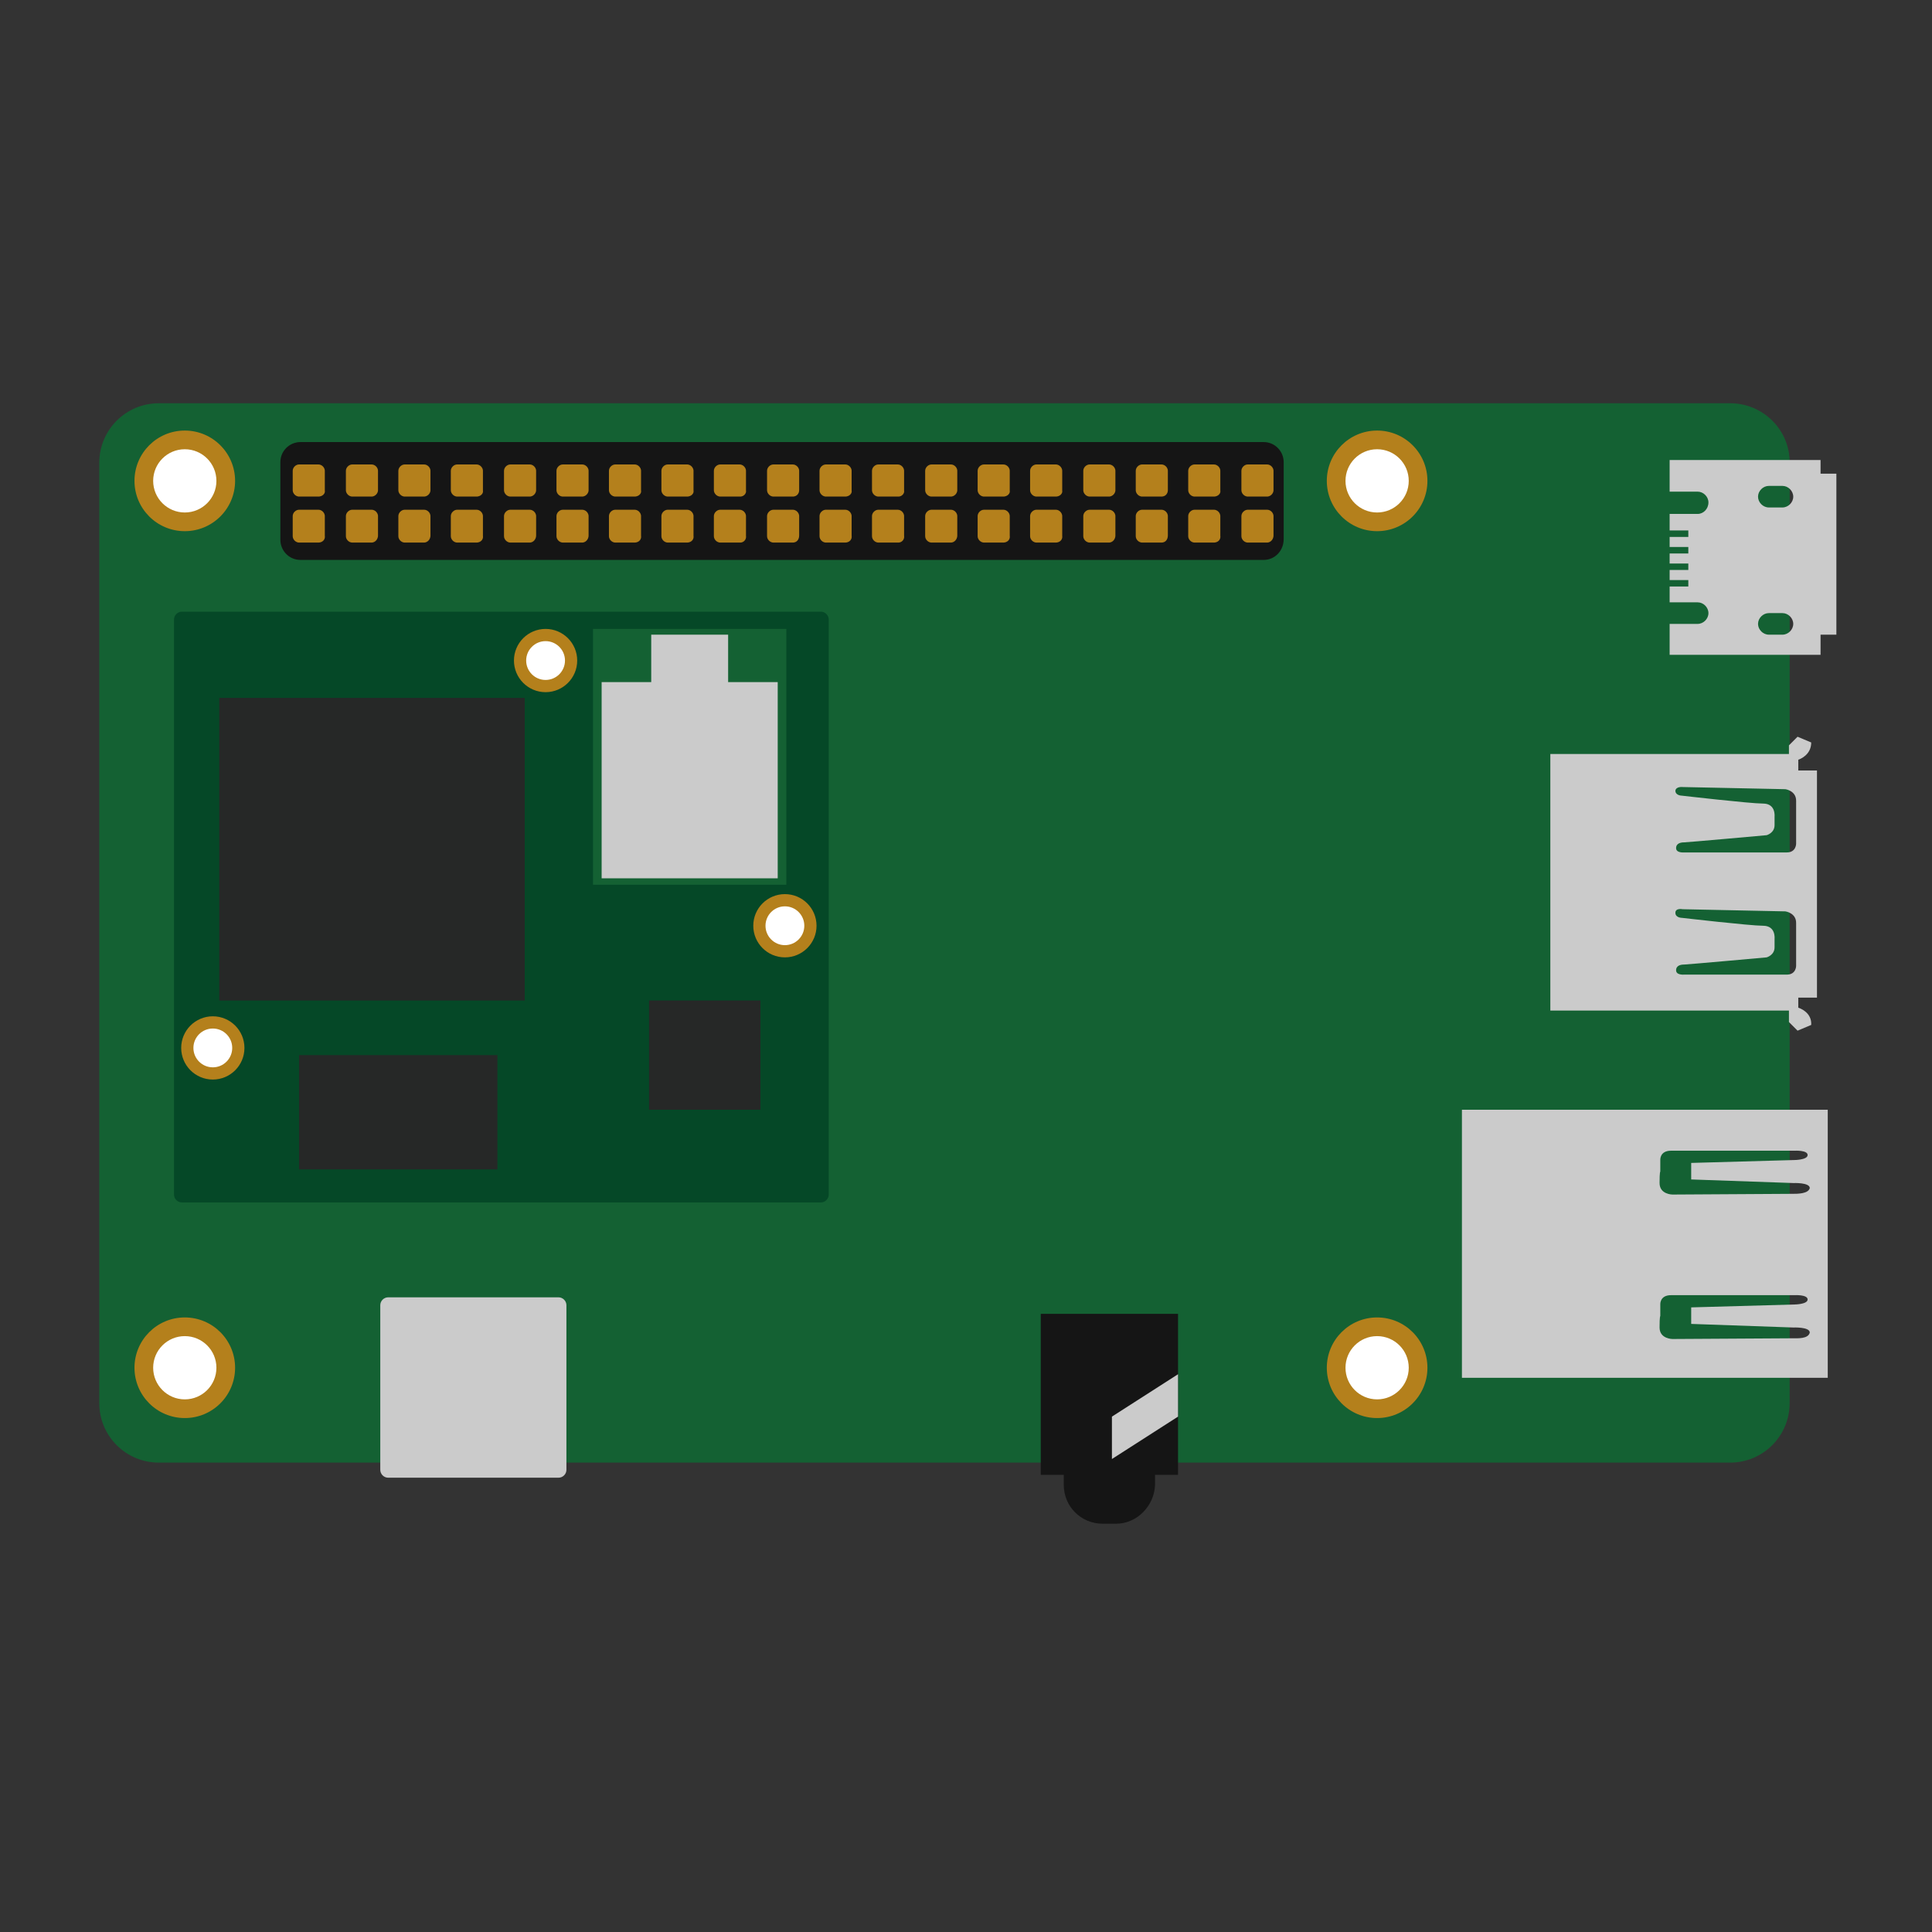<?xml version="1.0" encoding="UTF-8" standalone="no"?>
<!-- Created with Inkscape (http://www.inkscape.org/) -->

<svg
   xmlns:dc="http://purl.org/dc/elements/1.1/"
   xmlns:cc="http://creativecommons.org/ns#"
   xmlns:rdf="http://www.w3.org/1999/02/22-rdf-syntax-ns#"
   xmlns:svg="http://www.w3.org/2000/svg"
   xmlns="http://www.w3.org/2000/svg"
   xmlns:sodipodi="http://sodipodi.sourceforge.net/DTD/sodipodi-0.dtd"
   xmlns:inkscape="http://www.inkscape.org/namespaces/inkscape"
   width="50"
   height="50"
   viewBox="0 0 50 50"
   id="svg4736"
   version="1.1"
   inkscape:version="0.91 r13725"
   sodipodi:docname="pi_board.svg">
  <rect x="0" y="0" width="50" height="50" fill="#333333" stroke="none"/>
  <defs
     id="defs4738" />
  <sodipodi:namedview
     id="base"
     pagecolor="#ffffff"
     bordercolor="#666666"
     borderopacity="1.0"
     inkscape:pageopacity="0.0"
     inkscape:pageshadow="2"
     inkscape:zoom="0.7"
     inkscape:cx="-497.18599"
     inkscape:cy="510.68737"
     inkscape:document-units="px"
     inkscape:current-layer="layer1"
     showgrid="false"
     units="px"
     inkscape:window-width="1855"
     inkscape:window-height="1056"
     inkscape:window-x="65"
     inkscape:window-y="24"
     inkscape:window-maximized="1" />
  <g
     inkscape:label="Layer 1"
     inkscape:groupmode="layer"
     id="layer1"
     transform="translate(0,-1002.362)">
    <g
       id="g5482"
       transform="matrix(0.186,0,0,0.186,73.407,960.163)">
      <path
         class="st0"
         d="m -153.95,282.984 -68.6,0 0,0 -90.3,0 0,0 -59.7,0 c -4.6,0 -8.3,3.7 -8.3,8.3 l 0,130.8 c 0,4.6 3.7,8.3 8.3,8.3 l 218.6,0 c 4.6,0 8.3,-3.7 8.3,-8.3 l 0,-130.9 c 0,-4.5 -3.7,-8.2 -8.3,-8.2 z"
         id="path11"
         inkscape:connector-curvature="0"
         style="fill:#146133" />
      <g
         id="g13"
         transform="translate(-412.45,207.584)">
        <circle
           class="st1"
           cx="43.5"
           cy="86.2"
           r="7"
           id="circle15"
           style="fill:#b4801c" />
        <circle
           class="st2"
           cx="43.5"
           cy="86.2"
           r="4.4"
           id="circle17"
           style="fill:#ffffff" />
      </g>
      <g
         id="g19"
         transform="translate(-412.45,207.584)">
        <circle
           class="st1"
           cx="209.4"
           cy="86.2"
           r="7"
           id="circle21"
           style="fill:#b4801c" />
        <circle
           class="st2"
           cx="209.4"
           cy="86.2"
           r="4.4"
           id="circle23"
           style="fill:#ffffff" />
      </g>
      <g
         id="g25"
         transform="translate(-412.45,207.584)">
        <circle
           class="st1"
           cx="43.5"
           cy="209.6"
           r="7"
           id="circle27"
           style="fill:#b4801c" />
        <circle
           class="st2"
           cx="43.5"
           cy="209.6"
           r="4.4"
           id="circle29"
           style="fill:#ffffff" />
      </g>
      <g
         id="g31"
         transform="translate(-412.45,207.584)">
        <circle
           class="st1"
           cx="209.4"
           cy="209.6"
           r="7"
           id="circle33"
           style="fill:#b4801c" />
        <circle
           class="st2"
           cx="209.4"
           cy="209.6"
           r="4.4"
           id="circle35"
           style="fill:#ffffff" />
      </g>
      <path
         class="st3"
         d="m -158.45,298.384 -3.9,0 0,2.3 2.6,0 0,0.9 -2.6,0 0,1.4 2.6,0 0,0.9 -2.6,0 0,1.4 2.6,0 0,0.9 -2.6,0 0,1.4 2.6,0 0,0.9 -2.6,0 0,2.2 3.9,0 c 0.8,0 1.5,0.7 1.5,1.5 0,0.8 -0.7,1.5 -1.5,1.5 l -3.9,0 0,4.3 21,0 0,-2.8 2.2,0 0,-22.4 -2.2,0 0,-1.9 -21,0 0,4.4 3.9,0 c 0.8,0 1.5,0.7 1.5,1.5 0,0.9 -0.7,1.6 -1.5,1.6 z m 9.9,-3.9 1.9,0 c 0.8,0 1.5,0.7 1.5,1.5 0,0.8 -0.7,1.5 -1.5,1.5 l -1.9,0 c -0.8,0 -1.5,-0.7 -1.5,-1.5 0,-0.8 0.7,-1.5 1.5,-1.5 z m 0,17.7 1.9,0 c 0.8,0 1.5,0.7 1.5,1.5 0,0.8 -0.7,1.5 -1.5,1.5 l -1.9,0 c -0.8,0 -1.5,-0.7 -1.5,-1.5 0,-0.8 0.7,-1.5 1.5,-1.5 z"
         id="path37"
         inkscape:connector-curvature="0"
         style="fill:#cbcbcb" />
      <path
         class="st3"
         d="m -178.95,365.684 0,1.8 33.2,0 0,1.6 1.2,1.2 1.9,-0.8 c 0.1,-1.7 -1.5,-2.3 -1.8,-2.4 l 0,-1.4 2.6,0 0,-31.6 -2.6,0 0,-1.5 c 0.3,-0.1 1.8,-0.7 1.8,-2.4 l -1.9,-0.8 -1.2,1.2 0,1.2 -33.2,0 0,2.2 0,0 0,31.7 0,0 z m 18.4,-29.3 14.3,0.3 c 0,0 1.5,0.2 1.5,1.6 0,1.3 0,3 0,3 l 0,3 c 0,0 0,1.2 -1.3,1.2 -1.2,0 -14.3,0 -14.3,0 0,0 -1.1,0.1 -1.1,-0.6 0,-0.7 0.7,-0.8 1.1,-0.8 0.4,0 11.5,-1 11.5,-1 0,0 1.1,-0.3 1.1,-1.4 0,-1 0,-1.2 0,-1.2 0,0 0.2,-1.8 -1.6,-1.8 -1.8,0 -11.3,-1.1 -11.3,-1.1 0,0 -0.9,0 -0.9,-0.7 0.1,-0.6 1,-0.5 1,-0.5 z m 0,17 14.3,0.3 c 0,0 1.5,0.2 1.5,1.6 0,1.3 0,3 0,3 l 0,3 c 0,0 0,1.2 -1.3,1.2 -1.2,0 -14.3,0 -14.3,0 0,0 -1.1,0.1 -1.1,-0.6 0,-0.7 0.7,-0.8 1.1,-0.8 0.4,0 11.5,-1 11.5,-1 0,0 1.1,-0.3 1.1,-1.4 0,-1 0,-1.2 0,-1.2 0,0 0.2,-1.8 -1.6,-1.8 -1.8,0 -11.3,-1.1 -11.3,-1.1 0,0 -0.9,0 -0.9,-0.7 0,-0.7 1,-0.5 1,-0.5 z"
         id="path39"
         inkscape:connector-curvature="0"
         style="fill:#cbcbcb" />
      <path
         class="st3"
         d="m -191.25,418.584 50.9,0 0,-37.3 -50.9,0 0,37.3 0,0 z m 46,-5.5 c -0.7,0 -16.7,0.1 -16.7,0.1 0,0 -1.8,0 -1.8,-1.6 0,-1.6 0.1,-1.6 0.1,-1.6 l 0,-1.6 c 0,0 -0.1,-1.3 1.5,-1.3 1.6,0 17.2,0 17.2,0 0,0 1.8,-0.1 1.8,0.6 0,0.7 -1.9,0.7 -1.9,0.7 l -14.3,0.4 0,2.3 14.2,0.5 c 0,0 2.3,-0.1 2.3,0.7 -0.2,0.9 -1.7,0.8 -2.4,0.8 z m 0,-20.1 c -0.7,0 -16.7,0.1 -16.7,0.1 0,0 -1.8,0 -1.8,-1.6 0,-1.6 0.1,-1.6 0.1,-1.6 l 0,-1.6 c 0,0 -0.1,-1.3 1.5,-1.3 1.6,0 17.2,0 17.2,0 0,0 1.8,-0.1 1.8,0.6 0,0.7 -1.9,0.7 -1.9,0.7 l -14.3,0.4 0,2.3 14.2,0.5 c 0,0 2.3,-0.1 2.3,0.7 -0.2,0.8 -1.7,0.8 -2.4,0.8 z"
         id="path41"
         inkscape:connector-curvature="0"
         style="fill:#cbcbcb" />
      <path
         class="st4"
         d="m -218.85,304.784 -134,0 c -1.6,0 -2.8,-1.3 -2.8,-2.8 l 0,-10.8 c 0,-1.6 1.3,-2.8 2.8,-2.8 l 134,0 c 1.6,0 2.8,1.3 2.8,2.8 l 0,10.7 c 0,1.6 -1.2,2.9 -2.8,2.9 z"
         id="path43"
         inkscape:connector-curvature="0"
         style="fill:#151515" />
      <g
         id="g45"
         transform="translate(-412.45,207.584)">
        <g
           id="g47">
          <path
             class="st5"
             d="m 62.1,89 -2.7,0 c -0.8,0 -1.5,-0.7 -1.5,-1.5 l 0,-2.7 c 0,-0.8 0.7,-1.5 1.5,-1.5 l 2.7,0 c 0.8,0 1.5,0.7 1.5,1.5 l 0,2.7 C 63.7,88.3 63,89 62.1,89 Z"
             id="path49"
             inkscape:connector-curvature="0"
             style="fill:#b4801c;stroke:#151515;stroke-width:1.232;stroke-miterlimit:10" />
          <path
             class="st5"
             d="m 62.1,95.4 -2.7,0 c -0.8,0 -1.5,-0.7 -1.5,-1.5 l 0,-2.8 c 0,-0.8 0.7,-1.5 1.5,-1.5 l 2.7,0 c 0.8,0 1.5,0.7 1.5,1.5 l 0,2.7 c 0.1,0.9 -0.6,1.6 -1.5,1.6 z"
             id="path51"
             inkscape:connector-curvature="0"
             style="fill:#b4801c;stroke:#151515;stroke-width:1.232;stroke-miterlimit:10" />
        </g>
        <g
           id="g53">
          <path
             class="st5"
             d="m 69.5,89 -2.7,0 C 66,89 65.3,88.3 65.3,87.5 l 0,-2.7 c 0,-0.8 0.7,-1.5 1.5,-1.5 l 2.7,0 c 0.8,0 1.5,0.7 1.5,1.5 l 0,2.7 c 0,0.8 -0.7,1.5 -1.5,1.5 z"
             id="path55"
             inkscape:connector-curvature="0"
             style="fill:#b4801c;stroke:#151515;stroke-width:1.232;stroke-miterlimit:10" />
          <path
             class="st5"
             d="m 69.5,95.4 -2.7,0 c -0.8,0 -1.5,-0.7 -1.5,-1.5 l 0,-2.8 c 0,-0.8 0.7,-1.5 1.5,-1.5 l 2.7,0 c 0.8,0 1.5,0.7 1.5,1.5 l 0,2.7 c 0,0.9 -0.7,1.6 -1.5,1.6 z"
             id="path57"
             inkscape:connector-curvature="0"
             style="fill:#b4801c;stroke:#151515;stroke-width:1.232;stroke-miterlimit:10" />
        </g>
        <g
           id="g59">
          <path
             class="st5"
             d="m 76.8,89 -2.7,0 c -0.8,0 -1.5,-0.7 -1.5,-1.5 l 0,-2.7 c 0,-0.8 0.7,-1.5 1.5,-1.5 l 2.7,0 c 0.8,0 1.5,0.7 1.5,1.5 l 0,2.7 c 0,0.8 -0.7,1.5 -1.5,1.5 z"
             id="path61"
             inkscape:connector-curvature="0"
             style="fill:#b4801c;stroke:#151515;stroke-width:1.232;stroke-miterlimit:10" />
          <path
             class="st5"
             d="m 76.8,95.4 -2.7,0 c -0.8,0 -1.5,-0.7 -1.5,-1.5 l 0,-2.8 c 0,-0.8 0.7,-1.5 1.5,-1.5 l 2.7,0 c 0.8,0 1.5,0.7 1.5,1.5 l 0,2.7 c 0,0.9 -0.7,1.6 -1.5,1.6 z"
             id="path63"
             inkscape:connector-curvature="0"
             style="fill:#b4801c;stroke:#151515;stroke-width:1.232;stroke-miterlimit:10" />
        </g>
        <g
           id="g65">
          <path
             class="st5"
             d="m 84.1,89 -2.7,0 c -0.8,0 -1.5,-0.7 -1.5,-1.5 l 0,-2.7 c 0,-0.8 0.7,-1.5 1.5,-1.5 l 2.7,0 c 0.8,0 1.5,0.7 1.5,1.5 l 0,2.7 C 85.7,88.3 85,89 84.1,89 Z"
             id="path67"
             inkscape:connector-curvature="0"
             style="fill:#b4801c;stroke:#151515;stroke-width:1.232;stroke-miterlimit:10" />
          <path
             class="st5"
             d="m 84.1,95.4 -2.7,0 c -0.8,0 -1.5,-0.7 -1.5,-1.5 l 0,-2.8 c 0,-0.8 0.7,-1.5 1.5,-1.5 l 2.7,0 c 0.8,0 1.5,0.7 1.5,1.5 l 0,2.7 c 0.1,0.9 -0.6,1.6 -1.5,1.6 z"
             id="path69"
             inkscape:connector-curvature="0"
             style="fill:#b4801c;stroke:#151515;stroke-width:1.232;stroke-miterlimit:10" />
        </g>
        <g
           id="g71">
          <path
             class="st5"
             d="m 91.5,89 -2.7,0 C 88,89 87.3,88.3 87.3,87.5 l 0,-2.7 c 0,-0.8 0.7,-1.5 1.5,-1.5 l 2.7,0 c 0.8,0 1.5,0.7 1.5,1.5 l 0,2.7 c 0,0.8 -0.7,1.5 -1.5,1.5 z"
             id="path73"
             inkscape:connector-curvature="0"
             style="fill:#b4801c;stroke:#151515;stroke-width:1.232;stroke-miterlimit:10" />
          <path
             class="st5"
             d="m 91.5,95.4 -2.7,0 c -0.8,0 -1.5,-0.7 -1.5,-1.5 l 0,-2.8 c 0,-0.8 0.7,-1.5 1.5,-1.5 l 2.7,0 c 0.8,0 1.5,0.7 1.5,1.5 l 0,2.7 c 0,0.9 -0.7,1.6 -1.5,1.6 z"
             id="path75"
             inkscape:connector-curvature="0"
             style="fill:#b4801c;stroke:#151515;stroke-width:1.232;stroke-miterlimit:10" />
        </g>
        <g
           id="g77">
          <path
             class="st5"
             d="m 98.8,89 -2.7,0 c -0.8,0 -1.5,-0.7 -1.5,-1.5 l 0,-2.7 c 0,-0.8 0.7,-1.5 1.5,-1.5 l 2.7,0 c 0.8,0 1.5,0.7 1.5,1.5 l 0,2.7 c 0,0.8 -0.7,1.5 -1.5,1.5 z"
             id="path79"
             inkscape:connector-curvature="0"
             style="fill:#b4801c;stroke:#151515;stroke-width:1.232;stroke-miterlimit:10" />
          <path
             class="st5"
             d="m 98.8,95.4 -2.7,0 c -0.8,0 -1.5,-0.7 -1.5,-1.5 l 0,-2.8 c 0,-0.8 0.7,-1.5 1.5,-1.5 l 2.7,0 c 0.8,0 1.5,0.7 1.5,1.5 l 0,2.7 c 0,0.9 -0.7,1.6 -1.5,1.6 z"
             id="path81"
             inkscape:connector-curvature="0"
             style="fill:#b4801c;stroke:#151515;stroke-width:1.232;stroke-miterlimit:10" />
        </g>
        <g
           id="g83">
          <path
             class="st5"
             d="m 106.1,89 -2.7,0 c -0.8,0 -1.5,-0.7 -1.5,-1.5 l 0,-2.7 c 0,-0.8 0.7,-1.5 1.5,-1.5 l 2.7,0 c 0.8,0 1.5,0.7 1.5,1.5 l 0,2.7 c 0.1,0.8 -0.6,1.5 -1.5,1.5 z"
             id="path85"
             inkscape:connector-curvature="0"
             style="fill:#b4801c;stroke:#151515;stroke-width:1.232;stroke-miterlimit:10" />
          <path
             class="st5"
             d="m 106.1,95.4 -2.7,0 c -0.8,0 -1.5,-0.7 -1.5,-1.5 l 0,-2.8 c 0,-0.8 0.7,-1.5 1.5,-1.5 l 2.7,0 c 0.8,0 1.5,0.7 1.5,1.5 l 0,2.7 c 0.1,0.9 -0.6,1.6 -1.5,1.6 z"
             id="path87"
             inkscape:connector-curvature="0"
             style="fill:#b4801c;stroke:#151515;stroke-width:1.232;stroke-miterlimit:10" />
        </g>
        <g
           id="g89">
          <path
             class="st5"
             d="m 113.4,89 -2.7,0 c -0.8,0 -1.5,-0.7 -1.5,-1.5 l 0,-2.7 c 0,-0.8 0.7,-1.5 1.5,-1.5 l 2.7,0 c 0.8,0 1.5,0.7 1.5,1.5 l 0,2.7 c 0.1,0.8 -0.6,1.5 -1.5,1.5 z"
             id="path91"
             inkscape:connector-curvature="0"
             style="fill:#b4801c;stroke:#151515;stroke-width:1.232;stroke-miterlimit:10" />
          <path
             class="st5"
             d="m 113.4,95.4 -2.7,0 c -0.8,0 -1.5,-0.7 -1.5,-1.5 l 0,-2.8 c 0,-0.8 0.7,-1.5 1.5,-1.5 l 2.7,0 c 0.8,0 1.5,0.7 1.5,1.5 l 0,2.7 c 0.1,0.9 -0.6,1.6 -1.5,1.6 z"
             id="path93"
             inkscape:connector-curvature="0"
             style="fill:#b4801c;stroke:#151515;stroke-width:1.232;stroke-miterlimit:10" />
        </g>
        <g
           id="g95">
          <path
             class="st5"
             d="m 120.8,89 -2.8,0 c -0.8,0 -1.5,-0.7 -1.5,-1.5 l 0,-2.7 c 0,-0.8 0.7,-1.5 1.5,-1.5 l 2.7,0 c 0.8,0 1.5,0.7 1.5,1.5 l 0,2.7 c 0.1,0.8 -0.6,1.5 -1.4,1.5 z"
             id="path97"
             inkscape:connector-curvature="0"
             style="fill:#b4801c;stroke:#151515;stroke-width:1.232;stroke-miterlimit:10" />
          <path
             class="st5"
             d="m 120.8,95.4 -2.8,0 c -0.8,0 -1.5,-0.7 -1.5,-1.5 l 0,-2.8 c 0,-0.8 0.7,-1.5 1.5,-1.5 l 2.7,0 c 0.8,0 1.5,0.7 1.5,1.5 l 0,2.7 c 0.1,0.9 -0.6,1.6 -1.4,1.6 z"
             id="path99"
             inkscape:connector-curvature="0"
             style="fill:#b4801c;stroke:#151515;stroke-width:1.232;stroke-miterlimit:10" />
        </g>
        <g
           id="g101">
          <path
             class="st5"
             d="m 128.1,89 -2.7,0 c -0.8,0 -1.5,-0.7 -1.5,-1.5 l 0,-2.7 c 0,-0.8 0.7,-1.5 1.5,-1.5 l 2.7,0 c 0.8,0 1.5,0.7 1.5,1.5 l 0,2.7 c 0,0.8 -0.6,1.5 -1.5,1.5 z"
             id="path103"
             inkscape:connector-curvature="0"
             style="fill:#b4801c;stroke:#151515;stroke-width:1.232;stroke-miterlimit:10" />
          <path
             class="st5"
             d="m 128.1,95.4 -2.7,0 c -0.8,0 -1.5,-0.7 -1.5,-1.5 l 0,-2.8 c 0,-0.8 0.7,-1.5 1.5,-1.5 l 2.7,0 c 0.8,0 1.5,0.7 1.5,1.5 l 0,2.7 c 0,0.9 -0.6,1.6 -1.5,1.6 z"
             id="path105"
             inkscape:connector-curvature="0"
             style="fill:#b4801c;stroke:#151515;stroke-width:1.232;stroke-miterlimit:10" />
        </g>
        <g
           id="g107">
          <path
             class="st5"
             d="m 135.4,89 -2.7,0 c -0.8,0 -1.5,-0.7 -1.5,-1.5 l 0,-2.7 c 0,-0.8 0.7,-1.5 1.5,-1.5 l 2.7,0 c 0.8,0 1.5,0.7 1.5,1.5 l 0,2.7 c 0.1,0.8 -0.6,1.5 -1.5,1.5 z"
             id="path109"
             inkscape:connector-curvature="0"
             style="fill:#b4801c;stroke:#151515;stroke-width:1.232;stroke-miterlimit:10" />
          <path
             class="st5"
             d="m 135.4,95.4 -2.7,0 c -0.8,0 -1.5,-0.7 -1.5,-1.5 l 0,-2.8 c 0,-0.8 0.7,-1.5 1.5,-1.5 l 2.7,0 c 0.8,0 1.5,0.7 1.5,1.5 l 0,2.7 c 0.1,0.9 -0.6,1.6 -1.5,1.6 z"
             id="path111"
             inkscape:connector-curvature="0"
             style="fill:#b4801c;stroke:#151515;stroke-width:1.232;stroke-miterlimit:10" />
        </g>
        <g
           id="g113">
          <path
             class="st5"
             d="m 142.8,89 -2.8,0 c -0.8,0 -1.5,-0.7 -1.5,-1.5 l 0,-2.7 c 0,-0.8 0.7,-1.5 1.5,-1.5 l 2.7,0 c 0.8,0 1.5,0.7 1.5,1.5 l 0,2.7 c 0.1,0.8 -0.6,1.5 -1.4,1.5 z"
             id="path115"
             inkscape:connector-curvature="0"
             style="fill:#b4801c;stroke:#151515;stroke-width:1.232;stroke-miterlimit:10" />
          <path
             class="st5"
             d="m 142.8,95.4 -2.8,0 c -0.8,0 -1.5,-0.7 -1.5,-1.5 l 0,-2.8 c 0,-0.8 0.7,-1.5 1.5,-1.5 l 2.7,0 c 0.8,0 1.5,0.7 1.5,1.5 l 0,2.7 c 0.1,0.9 -0.6,1.6 -1.4,1.6 z"
             id="path117"
             inkscape:connector-curvature="0"
             style="fill:#b4801c;stroke:#151515;stroke-width:1.232;stroke-miterlimit:10" />
        </g>
        <g
           id="g119">
          <path
             class="st5"
             d="m 150.1,89 -2.7,0 c -0.8,0 -1.5,-0.7 -1.5,-1.5 l 0,-2.7 c 0,-0.8 0.7,-1.5 1.5,-1.5 l 2.7,0 c 0.8,0 1.5,0.7 1.5,1.5 l 0,2.7 c 0,0.8 -0.7,1.5 -1.5,1.5 z"
             id="path121"
             inkscape:connector-curvature="0"
             style="fill:#b4801c;stroke:#151515;stroke-width:1.232;stroke-miterlimit:10" />
          <path
             class="st5"
             d="m 150.1,95.4 -2.7,0 c -0.8,0 -1.5,-0.7 -1.5,-1.5 l 0,-2.8 c 0,-0.8 0.7,-1.5 1.5,-1.5 l 2.7,0 c 0.8,0 1.5,0.7 1.5,1.5 l 0,2.7 c 0,0.9 -0.7,1.6 -1.5,1.6 z"
             id="path123"
             inkscape:connector-curvature="0"
             style="fill:#b4801c;stroke:#151515;stroke-width:1.232;stroke-miterlimit:10" />
        </g>
        <g
           id="g125">
          <path
             class="st5"
             d="m 157.4,89 -2.7,0 c -0.8,0 -1.5,-0.7 -1.5,-1.5 l 0,-2.7 c 0,-0.8 0.7,-1.5 1.5,-1.5 l 2.7,0 c 0.8,0 1.5,0.7 1.5,1.5 l 0,2.7 c 0.1,0.8 -0.6,1.5 -1.5,1.5 z"
             id="path127"
             inkscape:connector-curvature="0"
             style="fill:#b4801c;stroke:#151515;stroke-width:1.232;stroke-miterlimit:10" />
          <path
             class="st5"
             d="m 157.4,95.4 -2.7,0 c -0.8,0 -1.5,-0.7 -1.5,-1.5 l 0,-2.8 c 0,-0.8 0.7,-1.5 1.5,-1.5 l 2.7,0 c 0.8,0 1.5,0.7 1.5,1.5 l 0,2.7 c 0.1,0.9 -0.6,1.6 -1.5,1.6 z"
             id="path129"
             inkscape:connector-curvature="0"
             style="fill:#b4801c;stroke:#151515;stroke-width:1.232;stroke-miterlimit:10" />
        </g>
        <g
           id="g131">
          <path
             class="st5"
             d="m 164.7,89 -2.7,0 c -0.8,0 -1.5,-0.7 -1.5,-1.5 l 0,-2.7 c 0,-0.8 0.7,-1.5 1.5,-1.5 l 2.7,0 c 0.8,0 1.5,0.7 1.5,1.5 l 0,2.7 c 0.1,0.8 -0.6,1.5 -1.5,1.5 z"
             id="path133"
             inkscape:connector-curvature="0"
             style="fill:#b4801c;stroke:#151515;stroke-width:1.232;stroke-miterlimit:10" />
          <path
             class="st5"
             d="m 164.7,95.4 -2.7,0 c -0.8,0 -1.5,-0.7 -1.5,-1.5 l 0,-2.8 c 0,-0.8 0.7,-1.5 1.5,-1.5 l 2.7,0 c 0.8,0 1.5,0.7 1.5,1.5 l 0,2.7 c 0.1,0.9 -0.6,1.6 -1.5,1.6 z"
             id="path135"
             inkscape:connector-curvature="0"
             style="fill:#b4801c;stroke:#151515;stroke-width:1.232;stroke-miterlimit:10" />
        </g>
        <g
           id="g137">
          <path
             class="st5"
             d="m 172.1,89 -2.7,0 c -0.8,0 -1.5,-0.7 -1.5,-1.5 l 0,-2.7 c 0,-0.8 0.7,-1.5 1.5,-1.5 l 2.7,0 c 0.8,0 1.5,0.7 1.5,1.5 l 0,2.7 c 0,0.8 -0.7,1.5 -1.5,1.5 z"
             id="path139"
             inkscape:connector-curvature="0"
             style="fill:#b4801c;stroke:#151515;stroke-width:1.232;stroke-miterlimit:10" />
          <path
             class="st5"
             d="m 172.1,95.4 -2.7,0 c -0.8,0 -1.5,-0.7 -1.5,-1.5 l 0,-2.8 c 0,-0.8 0.7,-1.5 1.5,-1.5 l 2.7,0 c 0.8,0 1.5,0.7 1.5,1.5 l 0,2.7 c 0,0.9 -0.7,1.6 -1.5,1.6 z"
             id="path141"
             inkscape:connector-curvature="0"
             style="fill:#b4801c;stroke:#151515;stroke-width:1.232;stroke-miterlimit:10" />
        </g>
        <g
           id="g143">
          <path
             class="st5"
             d="m 179.4,89 -2.7,0 c -0.8,0 -1.5,-0.7 -1.5,-1.5 l 0,-2.7 c 0,-0.8 0.7,-1.5 1.5,-1.5 l 2.7,0 c 0.8,0 1.5,0.7 1.5,1.5 l 0,2.7 c 0,0.8 -0.6,1.5 -1.5,1.5 z"
             id="path145"
             inkscape:connector-curvature="0"
             style="fill:#b4801c;stroke:#151515;stroke-width:1.232;stroke-miterlimit:10" />
          <path
             class="st5"
             d="m 179.4,95.4 -2.7,0 c -0.8,0 -1.5,-0.7 -1.5,-1.5 l 0,-2.8 c 0,-0.8 0.7,-1.5 1.5,-1.5 l 2.7,0 c 0.8,0 1.5,0.7 1.5,1.5 l 0,2.7 c 0,0.9 -0.6,1.6 -1.5,1.6 z"
             id="path147"
             inkscape:connector-curvature="0"
             style="fill:#b4801c;stroke:#151515;stroke-width:1.232;stroke-miterlimit:10" />
        </g>
        <g
           id="g149">
          <path
             class="st5"
             d="m 186.7,89 -2.7,0 c -0.8,0 -1.5,-0.7 -1.5,-1.5 l 0,-2.7 c 0,-0.8 0.7,-1.5 1.5,-1.5 l 2.7,0 c 0.8,0 1.5,0.7 1.5,1.5 l 0,2.7 c 0.1,0.8 -0.6,1.5 -1.5,1.5 z"
             id="path151"
             inkscape:connector-curvature="0"
             style="fill:#b4801c;stroke:#151515;stroke-width:1.232;stroke-miterlimit:10" />
          <path
             class="st5"
             d="m 186.7,95.4 -2.7,0 c -0.8,0 -1.5,-0.7 -1.5,-1.5 l 0,-2.8 c 0,-0.8 0.7,-1.5 1.5,-1.5 l 2.7,0 c 0.8,0 1.5,0.7 1.5,1.5 l 0,2.7 c 0.1,0.9 -0.6,1.6 -1.5,1.6 z"
             id="path153"
             inkscape:connector-curvature="0"
             style="fill:#b4801c;stroke:#151515;stroke-width:1.232;stroke-miterlimit:10" />
        </g>
        <g
           id="g155">
          <path
             class="st5"
             d="m 194.1,89 -2.7,0 c -0.8,0 -1.5,-0.7 -1.5,-1.5 l 0,-2.7 c 0,-0.8 0.7,-1.5 1.5,-1.5 l 2.7,0 c 0.8,0 1.5,0.7 1.5,1.5 l 0,2.7 c 0,0.8 -0.7,1.5 -1.5,1.5 z"
             id="path157"
             inkscape:connector-curvature="0"
             style="fill:#b4801c;stroke:#151515;stroke-width:1.232;stroke-miterlimit:10" />
          <path
             class="st5"
             d="m 194.1,95.4 -2.7,0 c -0.8,0 -1.5,-0.7 -1.5,-1.5 l 0,-2.8 c 0,-0.8 0.7,-1.5 1.5,-1.5 l 2.7,0 c 0.8,0 1.5,0.7 1.5,1.5 l 0,2.7 c 0,0.9 -0.7,1.6 -1.5,1.6 z"
             id="path159"
             inkscape:connector-curvature="0"
             style="fill:#b4801c;stroke:#151515;stroke-width:1.232;stroke-miterlimit:10" />
        </g>
      </g>
      <path
         class="st4"
         d="m -239.35,438.884 -1.9,0 c -3,0 -5.4,-2.4 -5.4,-5.4 l 0,-9.2 c 0,-3 2.4,-5.4 5.4,-5.4 l 1.9,0 c 3,0 5.4,2.4 5.4,5.4 l 0,9.2 c -0.1,2.9 -2.5,5.4 -5.4,5.4 z"
         id="path161"
         inkscape:connector-curvature="0"
         style="fill:#151515" />
      <rect
         x="-249.85"
         y="409.684"
         class="st4"
         width="19.1"
         height="22.4"
         id="rect163"
         style="fill:#151515" />
      <polygon
         class="st3"
         points="181.7,210.5 181.7,216.4 172.5,222.3 172.5,216.4 "
         id="polygon165"
         style="fill:#cbcbcb"
         transform="translate(-412.45,207.584)" />
      <path
         class="st3"
         d="m -316.95,432.484 -23.7,0 c -0.6,0 -1.1,-0.5 -1.1,-1.1 l 0,-22.9 c 0,-0.6 0.5,-1.1 1.1,-1.1 l 23.7,0 c 0.6,0 1.1,0.5 1.1,1.1 l 0,22.9 c 0,0.6 -0.5,1.1 -1.1,1.1 z"
         id="path167"
         inkscape:connector-curvature="0"
         style="fill:#cbcbcb" />
      <g
         id="g169"
         transform="translate(-412.45,207.584)">
        <path
           class="st6"
           d="m 132,186.6 -88.9,0 c -0.6,0 -1.1,-0.5 -1.1,-1.1 l 0,-80 c 0,-0.6 0.5,-1.1 1.1,-1.1 l 88.9,0 c 0.6,0 1.1,0.5 1.1,1.1 l 0,80 c 0,0.6 -0.5,1.1 -1.1,1.1 z"
           id="path171"
           inkscape:connector-curvature="0"
           style="fill:#054827" />
        <g
           id="g173">
          <circle
             class="st1"
             cx="93.7"
             cy="111.2"
             r="4.4"
             id="circle175"
             style="fill:#b4801c" />
          <circle
             class="st2"
             cx="93.7"
             cy="111.2"
             r="2.7"
             id="circle177"
             style="fill:#ffffff" />
        </g>
        <g
           id="g179">
          <circle
             class="st1"
             cx="127"
             cy="148.1"
             r="4.4"
             id="circle181"
             style="fill:#b4801c" />
          <circle
             class="st2"
             cx="127"
             cy="148.1"
             r="2.7"
             id="circle183"
             style="fill:#ffffff" />
        </g>
        <g
           id="g185">
          <circle
             class="st1"
             cx="47.4"
             cy="165.1"
             r="4.4"
             id="circle187"
             style="fill:#b4801c" />
          <circle
             class="st2"
             cx="47.4"
             cy="165.1"
             r="2.7"
             id="circle189"
             style="fill:#ffffff" />
        </g>
        <g
           id="g191">
          <g
             id="g193">
            <rect
               x="100.3"
               y="106.8"
               class="st0"
               width="26.9"
               height="35.6"
               id="rect195"
               style="fill:#146133" />
            <polygon
               class="st3"
               points="126,114.2 119.1,114.2 119.1,107.6 108.4,107.6 108.4,114.2 101.5,114.2 101.5,141.5 126,141.5 "
               id="polygon197"
               style="fill:#cbcbcb" />
          </g>
          <rect
             x="48.3"
             y="116.4"
             class="st7"
             width="42.5"
             height="42.1"
             id="rect199"
             style="fill:#262827" />
          <rect
             x="59.4"
             y="166.1"
             class="st7"
             width="27.6"
             height="15.9"
             id="rect201"
             style="fill:#262827" />
          <rect
             x="108.1"
             y="158.5"
             class="st7"
             width="15.5"
             height="15.2"
             id="rect203"
             style="fill:#262827" />
        </g>
      </g>
    </g>
  </g>
</svg>
